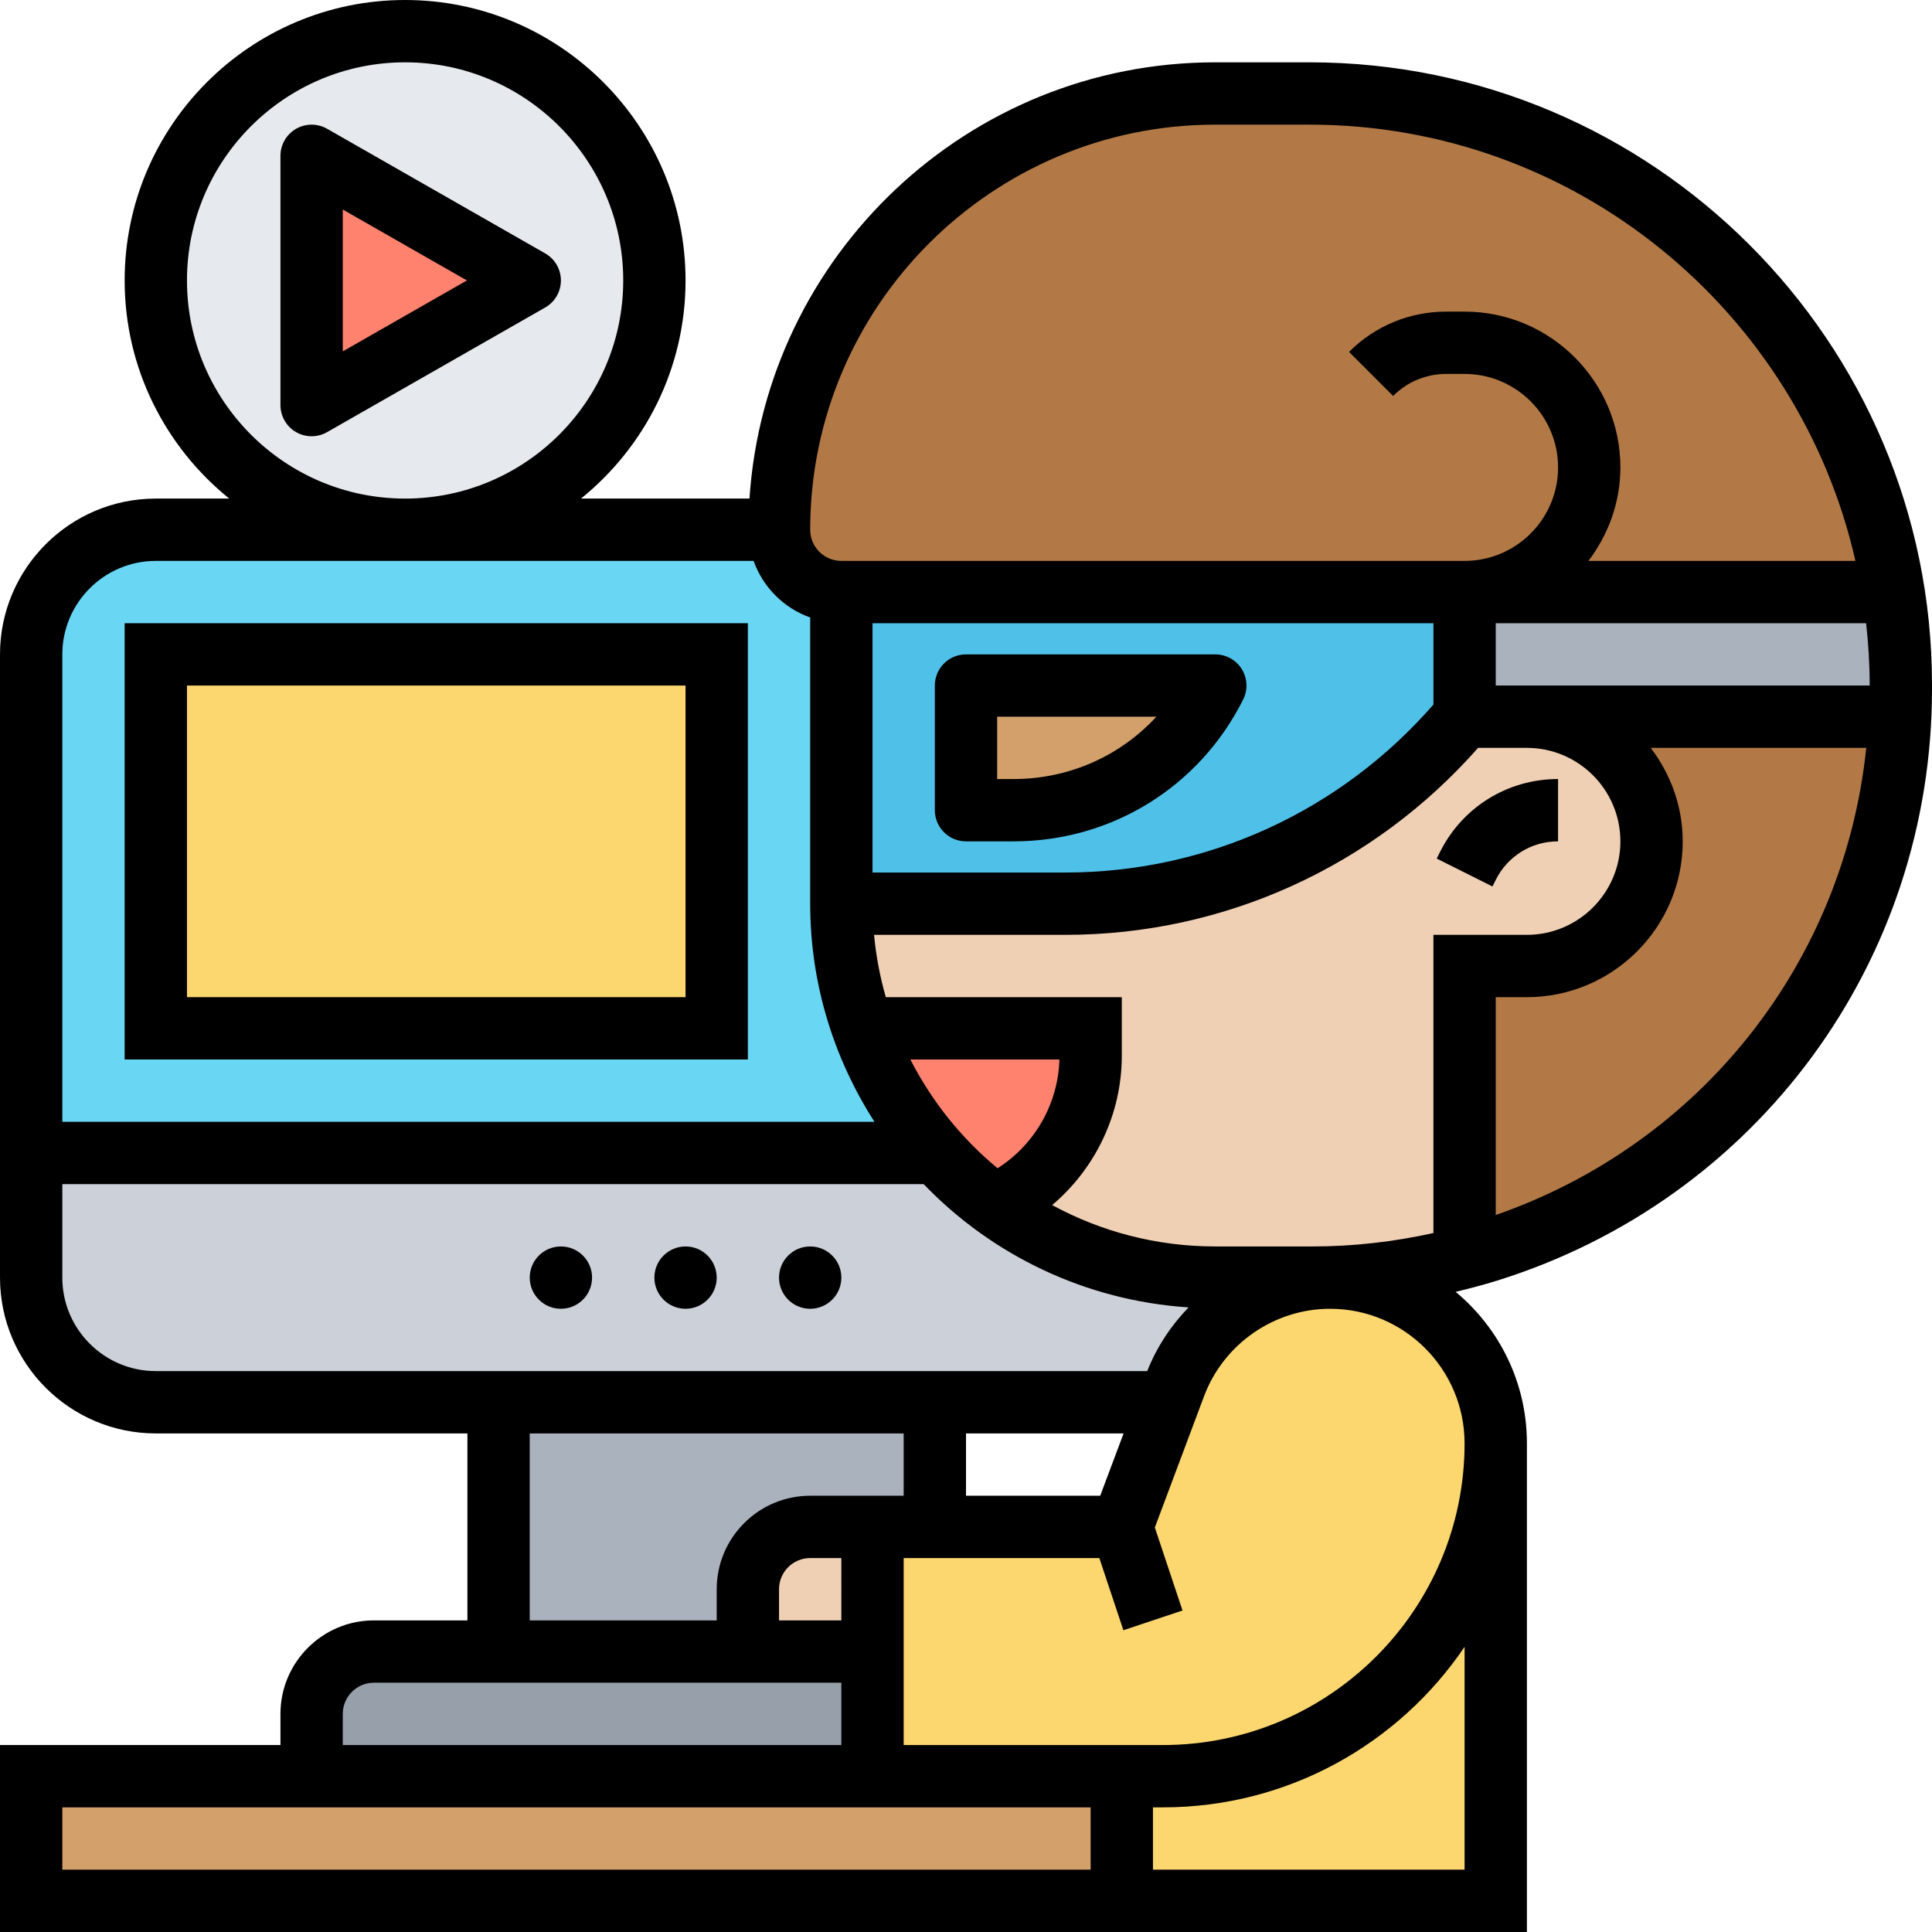 <svg id="Layer_5" enable-background="new 0 0 62 62" height="512" viewBox="0 0 62 62" width="512" xmlns="http://www.w3.org/2000/svg"><g><g><g><path d="m30 57h6v4h-1-34v-4h9 18z" fill="#d3a06c"/></g><g><path d="m28 53v4h-18v-2c0-1.1.9-2 2-2h4 8z" fill="#969faa"/></g><g><path d="m30 45v4h-2-2c-1.1 0-2 .9-2 2v2h-8v-8z" fill="#aab2bd"/></g><g><path d="m42.12 41c.19 0 .37 0 .56-.01v.01c-1.1 0-2.16.34-3.02.94-.88.61-1.56 1.47-1.95 2.51l-.21.55h-7.5-14-11c-2.21 0-4-1.79-4-4v-4h29.05c.56.63 1.19 1.19 1.86 1.69 1.99 1.45 4.44 2.31 7.09 2.31h1 1z" fill="#ccd1d9"/></g><g><path d="m30.05 37h-29.05v-16c0-2.21 1.79-4 4-4h8 12c0 1.1.9 2 2 2v10c0 1.4.24 2.75.68 4h.01c.52 1.49 1.33 2.85 2.36 4z" fill="#69d6f4"/></g><g><path d="m48 46.32v14.68h-12v-4h1.32c5.9 0 10.68-4.78 10.68-10.68z" fill="#fcd770"/></g><g><path d="m36 49 1.5-4 .21-.55c.39-1.04 1.07-1.9 1.95-2.51.86-.6 1.92-.94 3.02-.94 1.47 0 2.8.6 3.76 1.56s1.56 2.29 1.56 3.76c0 5.9-4.78 10.68-10.68 10.68h-1.32-6-2v-4-4h2z" fill="#fcd770"/></g><g><path d="m28 49v4h-4v-2c0-1.1.9-2 2-2z" fill="#f0d0b4"/></g><g><path d="m47 31v9.35.01c-1.41.38-2.86.59-4.32.63-.19.01-.37.01-.56.01h-1.12-1-1c-2.65 0-5.1-.86-7.09-2.31v-.01c1.86-.84 3.09-2.71 3.09-4.8v-.88h-7.31-.01c-.44-1.25-.68-2.6-.68-4h7.19c4.95 0 9.64-2.2 12.81-6h2c2.21 0 4 1.79 4 4 0 1.1-.45 2.1-1.17 2.83-.73.72-1.73 1.17-2.83 1.17z" fill="#f0d0b4"/></g><g><path d="m49 23h11.97c-.36 7.9-5.62 14.77-13.22 17.14-.25.08-.5.15-.75.21v-9.35h2c1.1 0 2.1-.45 2.83-1.17.72-.73 1.17-1.73 1.17-2.83 0-2.21-1.79-4-4-4z" fill="#b27946"/></g><g><path d="m47 19h-1-19c-1.1 0-2-.9-2-2 0-3.86 1.57-7.36 4.1-9.9 2.54-2.53 6.04-4.1 9.9-4.1h3.03c9.47 0 17.31 6.93 18.74 16z" fill="#b27946"/></g><g><path d="m60.77 19c.15.97.23 1.96.23 2.97v.15c0 .3-.01.59-.03.88h-11.97-2v-4z" fill="#aab2bd"/></g><g><path d="m35 33.88c0 2.09-1.23 3.96-3.09 4.8v.01c-.67-.5-1.3-1.06-1.86-1.69-1.03-1.15-1.84-2.51-2.36-4h7.31z" fill="#ff826e"/></g><g><path d="m27 19h19 1v4c-3.17 3.8-7.86 6-12.81 6h-7.19z" fill="#4fc1e9"/></g><g><path d="m31 22h8c-.62 1.22-1.55 2.22-2.67 2.92-1.12.69-2.43 1.08-3.8 1.08h-1.53z" fill="#d3a06c"/></g><g><path d="m5 21h18v12h-18z" fill="#fcd770"/></g><g><path d="m13 1c4.42 0 8 3.58 8 8s-3.58 8-8 8-8-3.58-8-8 3.58-8 8-8z" fill="#e6e9ed"/></g><g><path d="m17 9-7 4v-8z" fill="#ff826e"/></g></g><g><path d="m42.027 2h-3.027c-7.933 0-14.431 6.195-14.949 14h-5.406c2.043-1.651 3.355-4.174 3.355-7 0-4.963-4.038-9-9-9s-9 4.037-9 9c0 2.826 1.312 5.349 3.356 7h-2.356c-2.757 0-5 2.243-5 5v20c0 2.757 2.243 5 5 5h10v6h-3c-1.654 0-3 1.346-3 3v1h-9v6h35 2 12v-15.684c0-1.952-.891-3.7-2.287-4.859.448-.107.894-.225 1.336-.362 8.345-2.609 13.951-10.235 13.951-18.977v-.146c0-11.012-8.96-19.972-19.973-19.972zm6.973 20h-1v-2h11.886c.071.649.114 1.305.114 1.973v.027zm3 5c0 1.654-1.346 3-3 3h-3v9.569c-1.274.283-2.573.431-3.881.431h-1.119-1-1c-1.894 0-3.677-.481-5.235-1.328 1.39-1.175 2.235-2.921 2.235-4.795v-1.877h-7.574c-.183-.645-.313-1.313-.376-2h6.139c5.096 0 9.887-2.191 13.244-6h1.567c1.654 0 3 1.346 3 3zm-6-4.391c-2.98 3.423-7.258 5.391-11.81 5.391h-6.19v-8h18zm-13.987 14.881c-1.157-.954-2.109-2.144-2.799-3.49h4.784c-.041 1.427-.796 2.735-1.985 3.49zm6.987-33.49h3.027c8.544 0 15.701 5.998 17.516 14h-8.568c.634-.838 1.025-1.87 1.025-3 0-2.757-2.243-5-5-5h-.586c-1.18 0-2.288.459-3.122 1.293l1.415 1.414c.456-.456 1.062-.707 1.707-.707h.586c1.654 0 3 1.346 3 3s-1.346 3-3 3h-1-19c-.551 0-1-.448-1-1 0-7.168 5.832-13 13-13zm-33 5c0-3.859 3.14-7 7-7s7 3.141 7 7-3.14 7-7 7-7-3.141-7-7zm-1 9h19.184c.302.847.969 1.514 1.816 1.816v9.184c0 2.578.764 4.977 2.063 7h-26.063v-15c0-1.654 1.346-3 3-3zm-3 23v-3h27.641c2.18 2.266 5.17 3.737 8.501 3.956-.561.582-1.019 1.267-1.326 2.044h-31.816c-1.654 0-3-1.346-3-3zm33.307 7h-4.307v-2h5.057zm-8.307 4h-2v-1c0-.552.449-1 1-1h1zm-10-6h12v2h-3c-1.654 0-3 1.346-3 3v1h-6zm-6 9c0-.552.449-1 1-1h15v2h-16zm-9 5v-2h28 5v2zm45 0h-10v-2h.32c4.024 0 7.579-2.045 9.68-5.151zm-9.68-4h-.32-7-1v-6h6.279l.772 2.316 1.897-.633-.888-2.664 1.582-4.219c.629-1.675 2.253-2.8 4.042-2.8 2.38 0 4.316 1.937 4.316 4.32 0 5.337-4.342 9.68-9.68 9.68zm10.68-17.009v-6.991h1c2.757 0 5-2.243 5-5 0-1.13-.391-2.162-1.026-3h6.916c-.713 6.867-5.289 12.694-11.89 14.991z"/><path d="m46.211 27.342-.105.211 1.789.895.105-.212c.381-.762 1.147-1.236 2-1.236v-2c-1.615 0-3.067.897-3.789 2.342z"/><path d="m31 27h1.528c3.14 0 5.962-1.744 7.367-4.553.155-.31.138-.678-.044-.973s-.504-.474-.851-.474h-8c-.552 0-1 .447-1 1v4c0 .553.448 1 1 1zm1-4h5.109c-1.161 1.262-2.804 2-4.582 2h-.527z"/><circle cx="18" cy="41" r="1"/><circle cx="22" cy="41" r="1"/><circle cx="26" cy="41" r="1"/><path d="m17.496 8.132-7-4c-.309-.176-.689-.175-.998.003-.308.179-.498.509-.498.865v8c0 .356.19.686.498.865.155.09.329.135.502.135.171 0 .342-.044.496-.132l7-4c.312-.178.504-.51.504-.868s-.192-.69-.504-.868zm-6.496 3.144v-4.552l3.984 2.276z"/><path d="m24 20h-20v14h20zm-2 12h-16v-10h16z"/></g></g></svg>